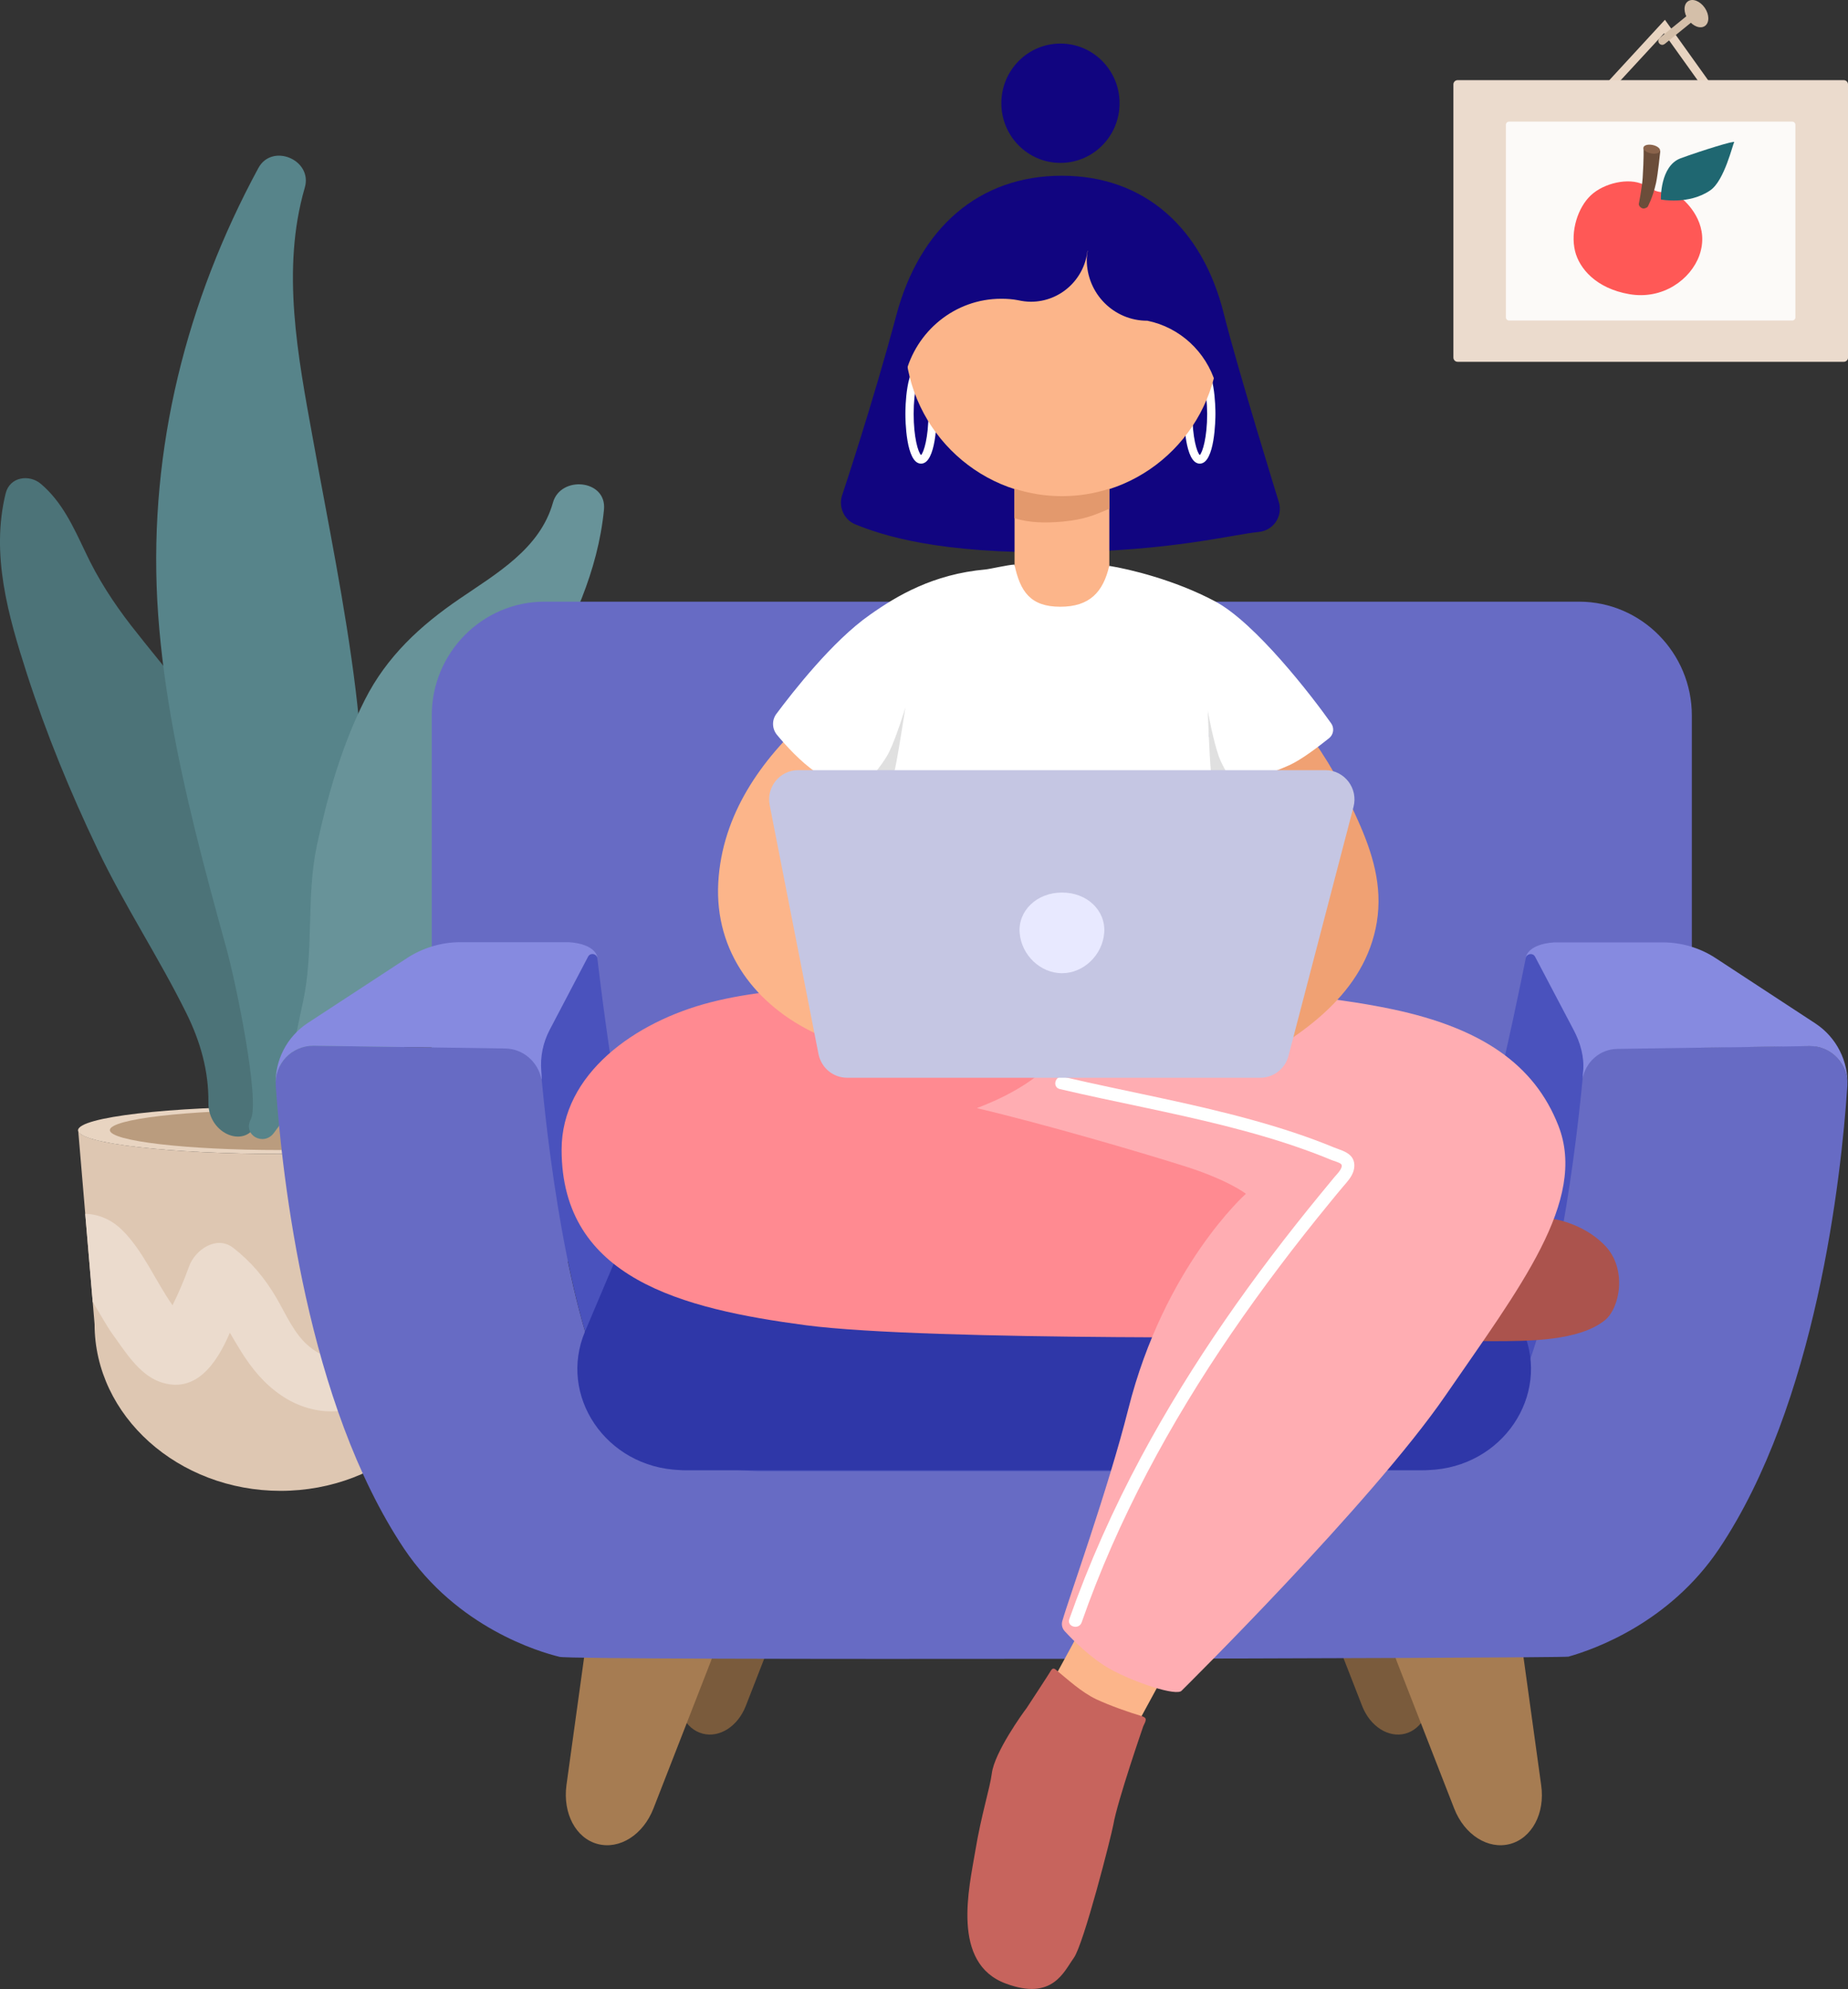 <svg width="500" height="538" viewBox="0 0 500 538" fill="none" xmlns="http://www.w3.org/2000/svg">
<rect x="0" y="0" width="500" height="538" fill="#333333" stroke="none"/>
<g clip-path="url(#clip0_3:0)">
<path d="M75.869 312.121C46.172 312.121 21.966 309.35 21.167 305.88L25.592 358.174C25.592 383.002 48.251 403.258 75.922 403.258C103.62 403.258 126.253 382.948 126.253 358.174L130.678 305.799C129.985 309.35 105.753 312.121 75.869 312.121Z" fill="#DEC7B2"/>
<path d="M75.869 312.121C45.719 312.121 21.22 309.296 21.113 305.745V305.692C21.353 302.168 45.772 299.316 75.869 299.316C105.966 299.316 130.332 302.141 130.625 305.692V305.745C130.518 309.296 106.019 312.121 75.869 312.121Z" fill="#E8D4C1"/>
<path d="M75.869 311.072C50.41 311.072 29.777 308.651 29.724 305.692V305.638C29.964 302.679 50.544 300.258 75.869 300.258C101.274 300.258 121.854 302.625 122.014 305.638V305.692C121.961 308.651 101.328 311.072 75.869 311.072Z" fill="#BA9C7E"/>
<path d="M23.059 328.314C26.552 328.422 30.044 329.767 33.029 332.699C38.654 338.187 42.147 346.633 46.678 353.062C48.411 349.592 49.877 346.068 51.21 342.41C52.81 338.079 58.595 334.017 63.127 337.541C67.952 341.307 71.55 345.584 74.696 350.91C77.389 355.483 79.575 360.917 83.813 364.334C87.892 367.642 92.477 368.611 94.13 362.72C95.623 357.582 95.116 352.013 96.716 346.875C98.102 342.598 100.261 338.079 104.633 336.223C109.805 333.963 114.79 336.734 119.375 339.128C122.121 340.527 124.813 342.033 127.453 343.594L126.546 354.65C121.854 351.691 116.123 348.059 111.298 347.36C108.259 346.902 108.499 348.974 108.259 351.879C108.099 354.488 108.099 357.097 107.965 359.626C107.672 364.898 106.926 370.144 103.833 374.502C97.249 383.863 84.853 383.406 76.136 377.461C71.444 374.287 68.058 370.117 65.073 365.302C64.086 363.742 63.18 362.128 62.193 360.487C58.461 369.229 52.73 377.084 43.319 373.802C37.481 371.731 33.696 365.302 30.177 360.487C29.084 358.98 27.085 355.403 25.085 352.148L23.059 328.314Z" fill="#EBDBCD"/>
<path d="M1.546 133.397C2.692 128.932 7.917 128.259 11.01 130.842C16.848 135.764 19.887 142.597 23.113 149.349C26.445 156.477 30.63 162.933 35.429 169.147C45.239 181.763 56.115 193.519 63.34 207.964C77.282 235.967 80.588 269 71.017 298.967C70.724 299.881 72.563 295.147 69.578 303.486C66.885 311.018 56.275 306.956 56.382 298.213C56.489 289.659 54.196 281.67 50.41 274.03C42.946 258.939 33.616 244.871 26.338 229.591C19.007 214.259 12.529 198.468 7.304 182.328C2.239 166.619 -2.559 149.941 1.546 133.397Z" fill="#4C7378"/>
<path d="M69.898 45.461C73.63 38.575 84.693 43.255 82.454 50.787C76.029 72.953 80.614 96.436 84.64 118.602C88.718 141.225 93.41 163.74 96.209 186.525C101.141 227.09 99.541 272.632 74.083 306.472C71.337 310.13 65.606 307.064 67.845 302.759C70.377 297.944 64.006 266.364 61.181 256.249C58.301 245.839 55.449 235.375 52.863 224.884C47.825 204.413 43.693 183.458 42.546 162.341C40.387 121.238 50.411 81.453 69.898 45.461Z" fill="#57848A"/>
<path d="M82.001 270.883C84.986 257.056 82.8 242.477 85.733 228.704C88.612 215.227 92.504 201.562 98.742 189.242C104.66 177.567 113.697 169.228 124.307 161.992C134.277 155.159 146.087 148.461 149.606 135.953C151.658 128.555 164.214 129.658 163.414 137.863C161.762 154.594 154.751 169.336 146.62 183.808C137.956 199.195 130.385 213.882 126.093 231.125C118.815 260.688 112.497 299.047 79.068 308.139C75.016 309.162 75.629 300.392 82.001 270.883Z" fill="#689399"/>
<path d="M436.287 24.102L434.634 22.542L450.469 5.353L462.839 22.65L460.946 23.995L450.229 9.011L436.287 24.102Z" fill="#E8D4C1"/>
<path d="M380.225 468.921C375.693 470.131 370.761 467.011 368.575 461.523L356.659 430.965C354.02 424.24 356.713 416.896 362.284 415.47L369.668 413.507C375.24 412 381.131 417.084 382.171 424.213L386.703 456.735C387.503 462.492 384.757 467.71 380.225 468.921Z" fill="#7A5B3C"/>
<path d="M190.099 468.921C194.631 470.131 199.563 467.011 201.749 461.523L213.665 430.965C216.304 424.24 213.612 416.896 208.04 415.47L200.656 413.507C195.084 412 189.193 417.084 188.153 424.213L183.621 456.735C182.742 462.492 185.514 467.71 190.099 468.921Z" fill="#7A5B3C"/>
<path d="M408.536 498.78C402.618 500.34 396.22 496.305 393.447 489.177L377.959 449.472C374.573 440.783 378.012 431.234 385.29 429.324L394.914 426.768C402.138 424.859 409.816 431.395 411.149 440.649L416.987 482.882C418.08 490.495 414.454 497.22 408.536 498.78Z" fill="#A67C52"/>
<path d="M161.708 498.78C167.626 500.34 174.024 496.305 176.797 489.177L192.285 449.472C195.671 440.783 192.232 431.234 184.954 429.324L175.331 426.768C168.106 424.859 160.429 431.395 159.096 440.649L153.258 482.882C152.245 490.495 155.79 497.22 161.708 498.78Z" fill="#A67C52"/>
<path d="M427.303 341.226H147.313C130.518 341.226 116.816 327.4 116.816 310.453V193.519C116.816 176.572 130.518 162.745 147.313 162.745H427.25C444.045 162.745 457.747 176.572 457.747 193.519V310.453C457.8 327.4 444.045 341.226 427.303 341.226Z" fill="#676BC4"/>
<path d="M437.727 283.607C432.556 283.66 428.264 287.669 427.811 292.86C425.918 312.766 420.346 358.066 408.19 380.635C399.819 396.129 375.267 397.582 368.736 397.636H205.695C199.164 397.528 174.612 396.129 166.241 380.635C154.085 358.066 148.46 312.82 146.62 292.86C146.114 287.642 141.849 283.714 136.704 283.607L84.88 282.853C78.962 282.8 74.217 287.776 74.617 293.802C76.35 318.63 83.094 379.667 109.352 418.941C123.641 440.219 145.821 446.809 151.392 448.154C154.538 449.203 422.212 448.557 424.372 448.1C431.543 446.083 451.723 438.847 465.079 418.994C491.39 379.774 498.161 318.657 499.814 293.856C500.214 287.884 495.522 282.853 489.551 282.907L437.727 283.607Z" fill="#676BC4"/>
<path d="M205.614 397.932H368.869C375.4 397.824 400.005 396.425 408.376 380.931C421.279 356.99 426.77 307.44 428.396 289.686C428.743 285.92 427.943 282.235 426.21 278.926L415.44 258.375C414.801 257.218 413.148 257.514 412.908 258.724C409.976 273.412 399.099 325.947 393.368 329.767C386.703 334.232 184.714 330.359 176.983 329.767C170.399 329.31 163.521 275.268 161.628 259.289C161.468 257.971 159.682 257.621 159.042 258.832L148.619 278.738C146.78 282.208 146.033 286.082 146.38 289.955C147.926 307.548 153.444 357.124 166.347 380.904C174.504 396.425 199.083 397.824 205.614 397.932Z" fill="#4A52BD"/>
<path d="M384.704 397.69H185.567C184.981 397.69 184.421 397.69 183.915 397.636C163.894 396.883 150.938 377.488 158.296 360.137L167.36 338.725C168.16 336.869 169.946 332.134 169.946 332.134C177.677 314.73 189.966 310.372 207.107 310.372H363.35C380.492 310.372 396.14 319.276 400.858 332.995C400.858 332.995 402.298 336.869 403.098 338.725L412.161 360.137C419.492 377.488 406.537 396.883 386.543 397.636C385.85 397.69 385.263 397.69 384.704 397.69Z" fill="#2F37A8"/>
<path d="M146.46 289.794C146.113 285.92 146.913 281.993 148.699 278.576L159.122 258.724C159.709 257.621 161.308 257.863 161.655 259.02C161.655 259.02 161.415 255.362 153.924 254.851H124.547C119.455 254.851 114.443 256.357 110.151 259.128L83.253 276.72C77.575 280.432 74.243 286.969 74.59 293.802C74.19 287.83 78.881 282.8 84.853 282.853L136.676 283.607C141.501 283.66 145.553 287.184 146.486 291.892L146.54 291.946C146.566 291.246 146.513 290.493 146.46 289.794Z" fill="#868AE0"/>
<path d="M428.343 289.794C428.689 285.92 427.596 282.046 425.757 278.576L415.334 258.778C414.747 257.675 413.148 257.917 412.801 259.074C412.801 259.074 413.041 255.415 420.532 254.904H449.883C454.974 254.904 460.039 256.411 464.225 259.181L491.176 276.828C496.908 280.594 500.187 287.131 499.84 293.909C500.24 287.938 495.495 282.853 489.577 282.961L437.673 283.714C432.795 283.768 429.009 287.238 428.103 291.999C428.156 292.053 428.263 290.493 428.343 289.794Z" fill="#868AE0"/>
<path d="M419.732 329.606C419.732 329.606 428.156 330.601 434.234 336.896C440.312 343.19 438.313 353.789 434.234 357.098C427.17 362.773 413.601 362.773 403.391 362.773C393.181 362.773 386.356 360.46 386.356 360.46L399.419 327.777C399.419 327.75 407.63 326.297 419.732 329.606Z" fill="#AB534D"/>
<path d="M298.971 428.651C293.933 437.905 288.948 447.105 283.882 456.358C280.497 462.545 285.135 470.938 291.054 473.305C298.171 476.211 304.463 472.256 307.848 466.069C312.887 456.816 317.872 447.616 322.937 438.362C326.322 432.175 321.684 423.783 315.766 421.415C308.675 418.537 302.357 422.465 298.971 428.651Z" fill="#FCB58A"/>
<path d="M346.049 135.953C346.049 135.953 334.933 100.068 331.147 84.977C325.363 61.601 309.581 47.532 287.295 47.532C264.715 47.532 248.827 61.816 242.562 85.085C236.191 109.026 227.82 134.043 227.82 134.043C226.834 137.217 228.407 140.633 231.446 141.844C238.617 144.749 253.626 149.833 287.241 149.376C317.232 148.972 332.774 144.695 340.558 143.888C344.503 143.512 347.089 139.719 346.049 135.953Z" fill="#110580"/>
<path d="M300.117 124.655H274.499V169.389C274.499 172.752 277.191 175.469 280.524 175.469H294.119C297.451 175.469 300.144 172.752 300.144 169.389V124.655H300.117Z" fill="#FCB58A"/>
<path d="M286.922 44.062C295.755 44.062 302.916 36.836 302.916 27.922C302.916 19.008 295.755 11.782 286.922 11.782C278.088 11.782 270.927 19.008 270.927 27.922C270.927 36.836 278.088 44.062 286.922 44.062Z" fill="#110580"/>
<path d="M498.854 97.862H394.38C393.741 97.862 393.234 97.351 393.234 96.706V22.838C393.234 22.192 393.741 21.681 394.38 21.681H498.854C499.494 21.681 500 22.192 500 22.838V96.786C500 97.351 499.494 97.862 498.854 97.862Z" fill="#EBDBCD"/>
<path d="M484.911 86.699H408.296C407.789 86.699 407.443 86.295 407.443 85.838V33.76C407.443 33.248 407.843 32.899 408.296 32.899H484.911C485.418 32.899 485.764 33.302 485.764 33.76V85.838C485.791 86.295 485.391 86.699 484.911 86.699Z" fill="#FCFAF8"/>
<path d="M151.951 310.964C151.951 290.547 171.678 276.371 192.312 271.098C234.405 260.284 308.301 274.407 308.301 274.407L269.247 299.451C269.247 299.451 305.076 309.511 314.033 311.421C322.99 313.331 381.185 328.664 382.144 330.171C383.131 331.623 360.711 361.59 360.711 361.59C360.711 361.59 251.599 362.854 218.064 358.469C184.474 354.004 151.951 345.799 151.951 310.964Z" fill="#FF8A91"/>
<path d="M264.342 299.747C282.07 303.916 308.435 311.61 320.297 315.376C332.454 319.195 337.092 322.908 337.092 322.908C337.092 322.908 315.019 342.464 305.262 381.173C299.771 402.935 289.267 432.041 287.428 438.443C287.135 439.438 287.375 440.461 288.068 441.214C290.2 443.527 295.132 448.558 300.384 451.463C306.808 455.04 318.565 458.995 319.764 457.246C319.764 457.246 371.081 406.567 391.101 377.461C411.122 348.355 429.569 324.764 421.652 304.508C415.174 287.911 400.832 278.119 376.973 273.035C340.504 265.342 298.065 268.354 298.065 268.354C298.065 268.354 295.612 274.73 285.962 285.947C277.991 295.335 263.942 299.693 264.342 299.747Z" fill="#FFADB2"/>
<path d="M249.2 125.408C245.068 125.408 244.962 113.303 244.962 111.931C244.962 110.559 245.068 98.454 249.2 98.454C253.332 98.454 253.439 110.559 253.439 111.931C253.439 113.303 253.332 125.408 249.2 125.408ZM249.2 100.767C248.454 101.521 247.201 105.502 247.201 111.931C247.201 118.306 248.4 122.341 249.2 123.094C249.947 122.341 251.2 118.36 251.2 111.931C251.146 105.502 249.947 101.467 249.2 100.767Z" fill="white"/>
<path d="M324.616 125.408C320.484 125.408 320.377 113.303 320.377 111.931C320.377 110.559 320.484 98.454 324.616 98.454C328.748 98.454 328.855 110.559 328.855 111.931C328.855 113.303 328.721 125.408 324.616 125.408ZM324.616 100.767C323.87 101.521 322.617 105.502 322.617 111.931C322.617 118.306 323.816 122.341 324.616 123.094C325.363 122.341 326.615 118.36 326.615 111.931C326.562 105.502 325.363 101.467 324.616 100.767Z" fill="white"/>
<path d="M287.321 134.285C310.79 134.285 329.814 115.087 329.814 91.406C329.814 67.725 310.79 48.528 287.321 48.528C263.853 48.528 244.828 67.725 244.828 91.406C244.828 115.087 263.853 134.285 287.321 134.285Z" fill="#FCB58A"/>
<path d="M243.975 94.58C244.029 95.28 244.082 95.979 244.135 96.598C244.135 96.652 244.135 96.759 244.189 96.84C244.295 97.593 244.348 98.346 244.482 99.046V99.1C244.588 99.907 244.775 100.66 244.935 101.413C247.814 89.604 258.344 80.808 270.9 80.808C272.446 80.808 273.992 80.915 275.485 81.211C276.578 81.453 277.778 81.615 278.924 81.615C286.842 81.615 293.373 75.589 294.226 67.842C294.226 67.842 294.279 67.842 294.279 67.788C294.173 68.595 294.039 69.402 294.039 70.263C294.039 79.409 301.37 86.752 310.381 86.752H310.434C319.258 88.555 326.322 95.145 328.908 103.753C329.415 101.843 329.894 99.88 330.161 97.916C330.161 97.862 330.161 97.755 330.161 97.674C330.268 96.867 330.401 96.006 330.454 95.118C330.454 94.876 330.508 94.715 330.508 94.473C330.561 93.558 330.614 92.563 330.614 91.648C330.614 90.841 330.614 90.034 330.561 89.281C330.561 89.039 330.508 88.824 330.508 88.582C330.454 87.99 330.454 87.479 330.401 86.914C330.401 86.672 330.348 86.403 330.294 86.161C330.241 85.65 330.188 85.112 330.054 84.6C330.001 84.358 329.948 84.089 329.948 83.847C329.841 83.336 329.788 82.798 329.655 82.287C329.601 82.045 329.548 81.83 329.495 81.588C329.388 81.077 329.201 80.485 329.095 79.974C329.041 79.812 328.988 79.57 328.935 79.382C328.775 78.79 328.588 78.225 328.428 77.633C328.375 77.472 328.322 77.338 328.268 77.176C328.028 76.531 327.815 75.912 327.575 75.32C327.522 75.266 327.522 75.159 327.469 75.078C327.175 74.379 326.882 73.679 326.562 73.007C322.83 64.963 316.699 58.265 309.128 53.8C306.729 52.401 304.196 51.191 301.557 50.276C301.45 50.222 301.397 50.222 301.264 50.169C300.517 49.873 299.717 49.657 298.971 49.415C298.864 49.361 298.731 49.361 298.571 49.308C296.838 48.85 295.132 48.501 293.346 48.205C293.106 48.151 292.893 48.151 292.653 48.151C291.96 48.097 291.347 47.99 290.654 47.909C290.414 47.909 290.147 47.855 289.907 47.855C289.054 47.801 288.121 47.748 287.215 47.748C263.249 47.748 243.815 67.358 243.815 91.541C243.815 92.348 243.815 93.155 243.869 93.962C243.975 94.284 243.975 94.392 243.975 94.58Z" fill="#110580"/>
<path d="M277.751 462.034C276.845 463.191 269.034 474.005 268.341 479.735C267.834 483.716 265.462 491.006 263.862 500.744C262.263 510.454 257.198 531.06 272.18 536.547C284.789 541.228 287.828 533.319 290.52 529.607C293.213 525.895 300.677 496.628 301.237 493.507C302.33 487.132 309.314 466.957 309.314 466.957C310.114 465.289 310.514 464.644 308.728 464.133C305.396 463.137 300.304 461.362 296.572 459.613C292.546 457.704 288.494 453.938 286.202 452.081C285.402 451.382 284.949 450.925 284.362 451.839C284.416 451.866 277.804 461.981 277.751 462.034Z" fill="#C7645D"/>
<path d="M219.05 193.68C205.854 205.543 195.378 220.365 194.338 238.684C193.298 257.594 204.601 272.067 220.996 279.706C225.874 282.02 231.766 281.105 234.698 276.048C237.231 271.717 236.004 264.535 231.073 262.221C220.196 257.164 212.732 249.74 214.465 236.854C216.064 224.884 224.621 215.63 233.152 207.937C242.829 199.356 228.62 185.072 219.05 193.68Z" fill="#FCB58A"/>
<path d="M336.132 207.91C340.558 213.694 344.263 219.881 347.489 226.417C350.181 231.959 353.727 238.522 353.06 244.924C351.621 258.186 337.119 265.395 326.855 271.017C315.552 277.204 325.602 294.689 336.959 288.422C352.607 279.868 369.348 268.623 372.521 249.417C374.12 239.518 371.321 230.614 367.296 221.656C363.51 213.156 359.085 205.059 353.407 197.634C350.075 193.357 344.796 190.99 339.705 193.976C335.493 196.585 332.8 203.579 336.132 207.91Z" fill="#F0A173"/>
<path d="M328.668 162.611C317.765 156.827 305.502 153.922 300.117 153.061C298.465 160.19 294.786 164.117 286.868 164.117C278.791 164.117 276.018 160.001 274.472 152.711C272.819 152.765 267.808 153.922 266.661 154.029C252.453 155.294 242.642 161.158 235.365 166.296C225.261 173.344 214.491 187.17 210.066 193.088C208.813 194.756 208.867 197.069 210.173 198.71C212.572 201.616 216.651 206.108 220.783 208.905C228.114 213.828 240.323 213.828 240.323 213.828L242.163 196.827C242.163 196.827 239.07 215.335 238.43 227.601C237.684 240.97 238.43 252.941 238.43 252.941L331.147 254.851C331.147 254.851 334.533 241.589 332.534 223.27C332.027 218.536 326.909 198.226 326.909 198.226L331.201 211.703C331.201 211.703 337.679 211.945 348.742 207.022C352.127 205.516 356.819 201.885 359.592 199.679C360.845 198.683 361.084 196.854 360.098 195.563C355.22 188.65 339.731 168.448 328.668 162.611Z" fill="white"/>
<path d="M287.321 134.204C282.843 134.204 278.551 133.505 274.472 132.187V140.176C278.551 141.44 282.949 141.494 287.481 141.091C293.506 140.499 296.092 139.342 300.144 137.62V132.187C296.119 133.505 291.8 134.204 287.321 134.204Z" fill="#E3996D"/>
<path d="M449.776 12.132C449.483 12.132 449.136 12.024 448.923 11.728C448.523 11.271 448.63 10.572 449.083 10.222L457.507 3.389C457.96 3.04 458.653 3.094 459 3.551C459.4 4.008 459.293 4.708 458.84 5.057L450.416 11.89C450.229 11.997 450.016 12.132 449.776 12.132Z" fill="#D4BFA9"/>
<path d="M461.291 7.024C462.536 6.15 462.514 3.949 461.243 2.108C459.973 0.267 457.934 -0.516 456.69 0.359C455.445 1.234 455.467 3.435 456.738 5.275C458.008 7.116 460.047 7.899 461.291 7.024Z" fill="#D4BFA9"/>
<path d="M286.761 294.582C301.557 298.052 316.512 300.769 331.254 304.481C338.585 306.337 345.863 308.409 352.98 310.964C354.633 311.556 356.313 312.175 357.912 312.82C358.712 313.17 359.565 313.466 360.365 313.815C360.951 314.058 362.417 314.407 362.897 314.918C363.59 315.833 361.511 317.824 361.004 318.442C359.752 319.949 358.552 321.401 357.326 322.908C339.091 345.127 322.403 368.665 308.754 394.085C301.184 408.208 294.652 422.841 289.321 437.932C288.574 440.003 291.907 440.945 292.653 438.847C302.41 410.951 316.619 384.858 333.2 360.621C341.571 348.409 350.528 336.6 359.911 325.167C361.058 323.715 362.257 322.343 363.404 320.944C364.497 319.68 365.696 318.388 366.203 316.774C366.656 315.268 366.496 313.654 365.35 312.551C364.203 311.394 362.311 310.937 360.871 310.345C353.7 307.386 346.316 305.019 338.852 302.948C322.004 298.267 304.729 295.254 287.695 291.273C285.509 290.762 284.576 294.071 286.761 294.582Z" fill="white"/>
<path d="M233.045 213.371C233.045 213.371 238.617 207.399 240.616 203.31C242.616 199.141 244.962 191.393 244.962 191.393C244.962 191.393 243.229 202.799 242.216 207.722C240.776 214.608 239.124 217.917 239.124 217.917L233.792 217.621C233.792 217.621 233.552 216.626 233.445 215.603C233.259 214.527 233.045 213.371 233.045 213.371Z" fill="#E0E0E0"/>
<path d="M336.132 215.442C336.132 215.442 331.307 208.905 329.761 204.574C328.215 200.244 326.775 192.254 326.775 192.254C326.775 192.254 327.175 203.767 327.628 208.744C328.322 215.738 329.574 219.208 329.574 219.208L334.906 219.504C334.906 219.504 335.253 218.509 335.493 217.54C335.786 216.599 336.132 215.442 336.132 215.442Z" fill="#E0E0E0"/>
<path d="M341.011 291.515H229.18C225.448 291.515 222.196 288.852 221.449 285.086L208.253 217.809C207.267 212.887 210.999 208.314 215.984 208.314H358.579C363.75 208.314 367.536 213.236 366.203 218.267L348.608 285.624C347.702 289.094 344.556 291.515 341.011 291.515Z" fill="#C5C6E3"/>
<path d="M298.758 252.295C298.304 258.321 293.186 263.243 287.348 263.243C281.51 263.243 276.392 258.375 275.885 252.376C275.378 246.377 280.523 241.428 287.295 241.428C294.092 241.374 299.211 246.27 298.758 252.295Z" fill="#E8E9FF"/>
<path d="M430.396 52.858C433.941 49.496 440.659 47.99 444.604 49.9C448.55 51.809 447.19 51.406 448.55 51.809C449.936 52.213 452.442 51.648 454.788 53.477C457.48 55.629 462.519 61.467 459.773 69.106C457.427 75.589 449.909 81.13 440.846 79.57C431.782 78.01 427.303 72.576 426.157 67.949C424.824 62.516 426.957 56.087 430.396 52.858Z" fill="#FF5856"/>
<path d="M449.376 53.961C449.376 53.961 449.083 44.869 454.761 42.798C460.439 40.727 469.61 37.875 469.21 38.467C468.81 38.978 466.571 48.877 462.732 51.487C456.947 55.468 449.376 53.961 449.376 53.961Z" fill="#1F6771"/>
<path d="M443.405 55.172C443.405 55.172 444.258 50.787 444.444 48.124C444.791 42.744 444.684 40.081 444.684 40.081L449.216 40.834C449.216 40.834 448.576 47.129 448.07 49.442C447.164 53.558 445.777 55.979 445.777 55.979C445.777 55.979 444.924 56.678 444.178 56.275C443.351 55.818 443.405 55.172 443.405 55.172Z" fill="#6B4D3A"/>
<path d="M449.15 40.803C449.274 40.176 448.368 39.465 447.127 39.214C445.885 38.964 444.778 39.268 444.654 39.895C444.529 40.521 445.435 41.232 446.677 41.483C447.918 41.733 449.026 41.429 449.15 40.803Z" fill="#8A634B"/>
</g>
<defs>
<clipPath id="clip0_3:0">
<rect width="500" height="538" fill="white"/>
</clipPath>
</defs>
</svg>
